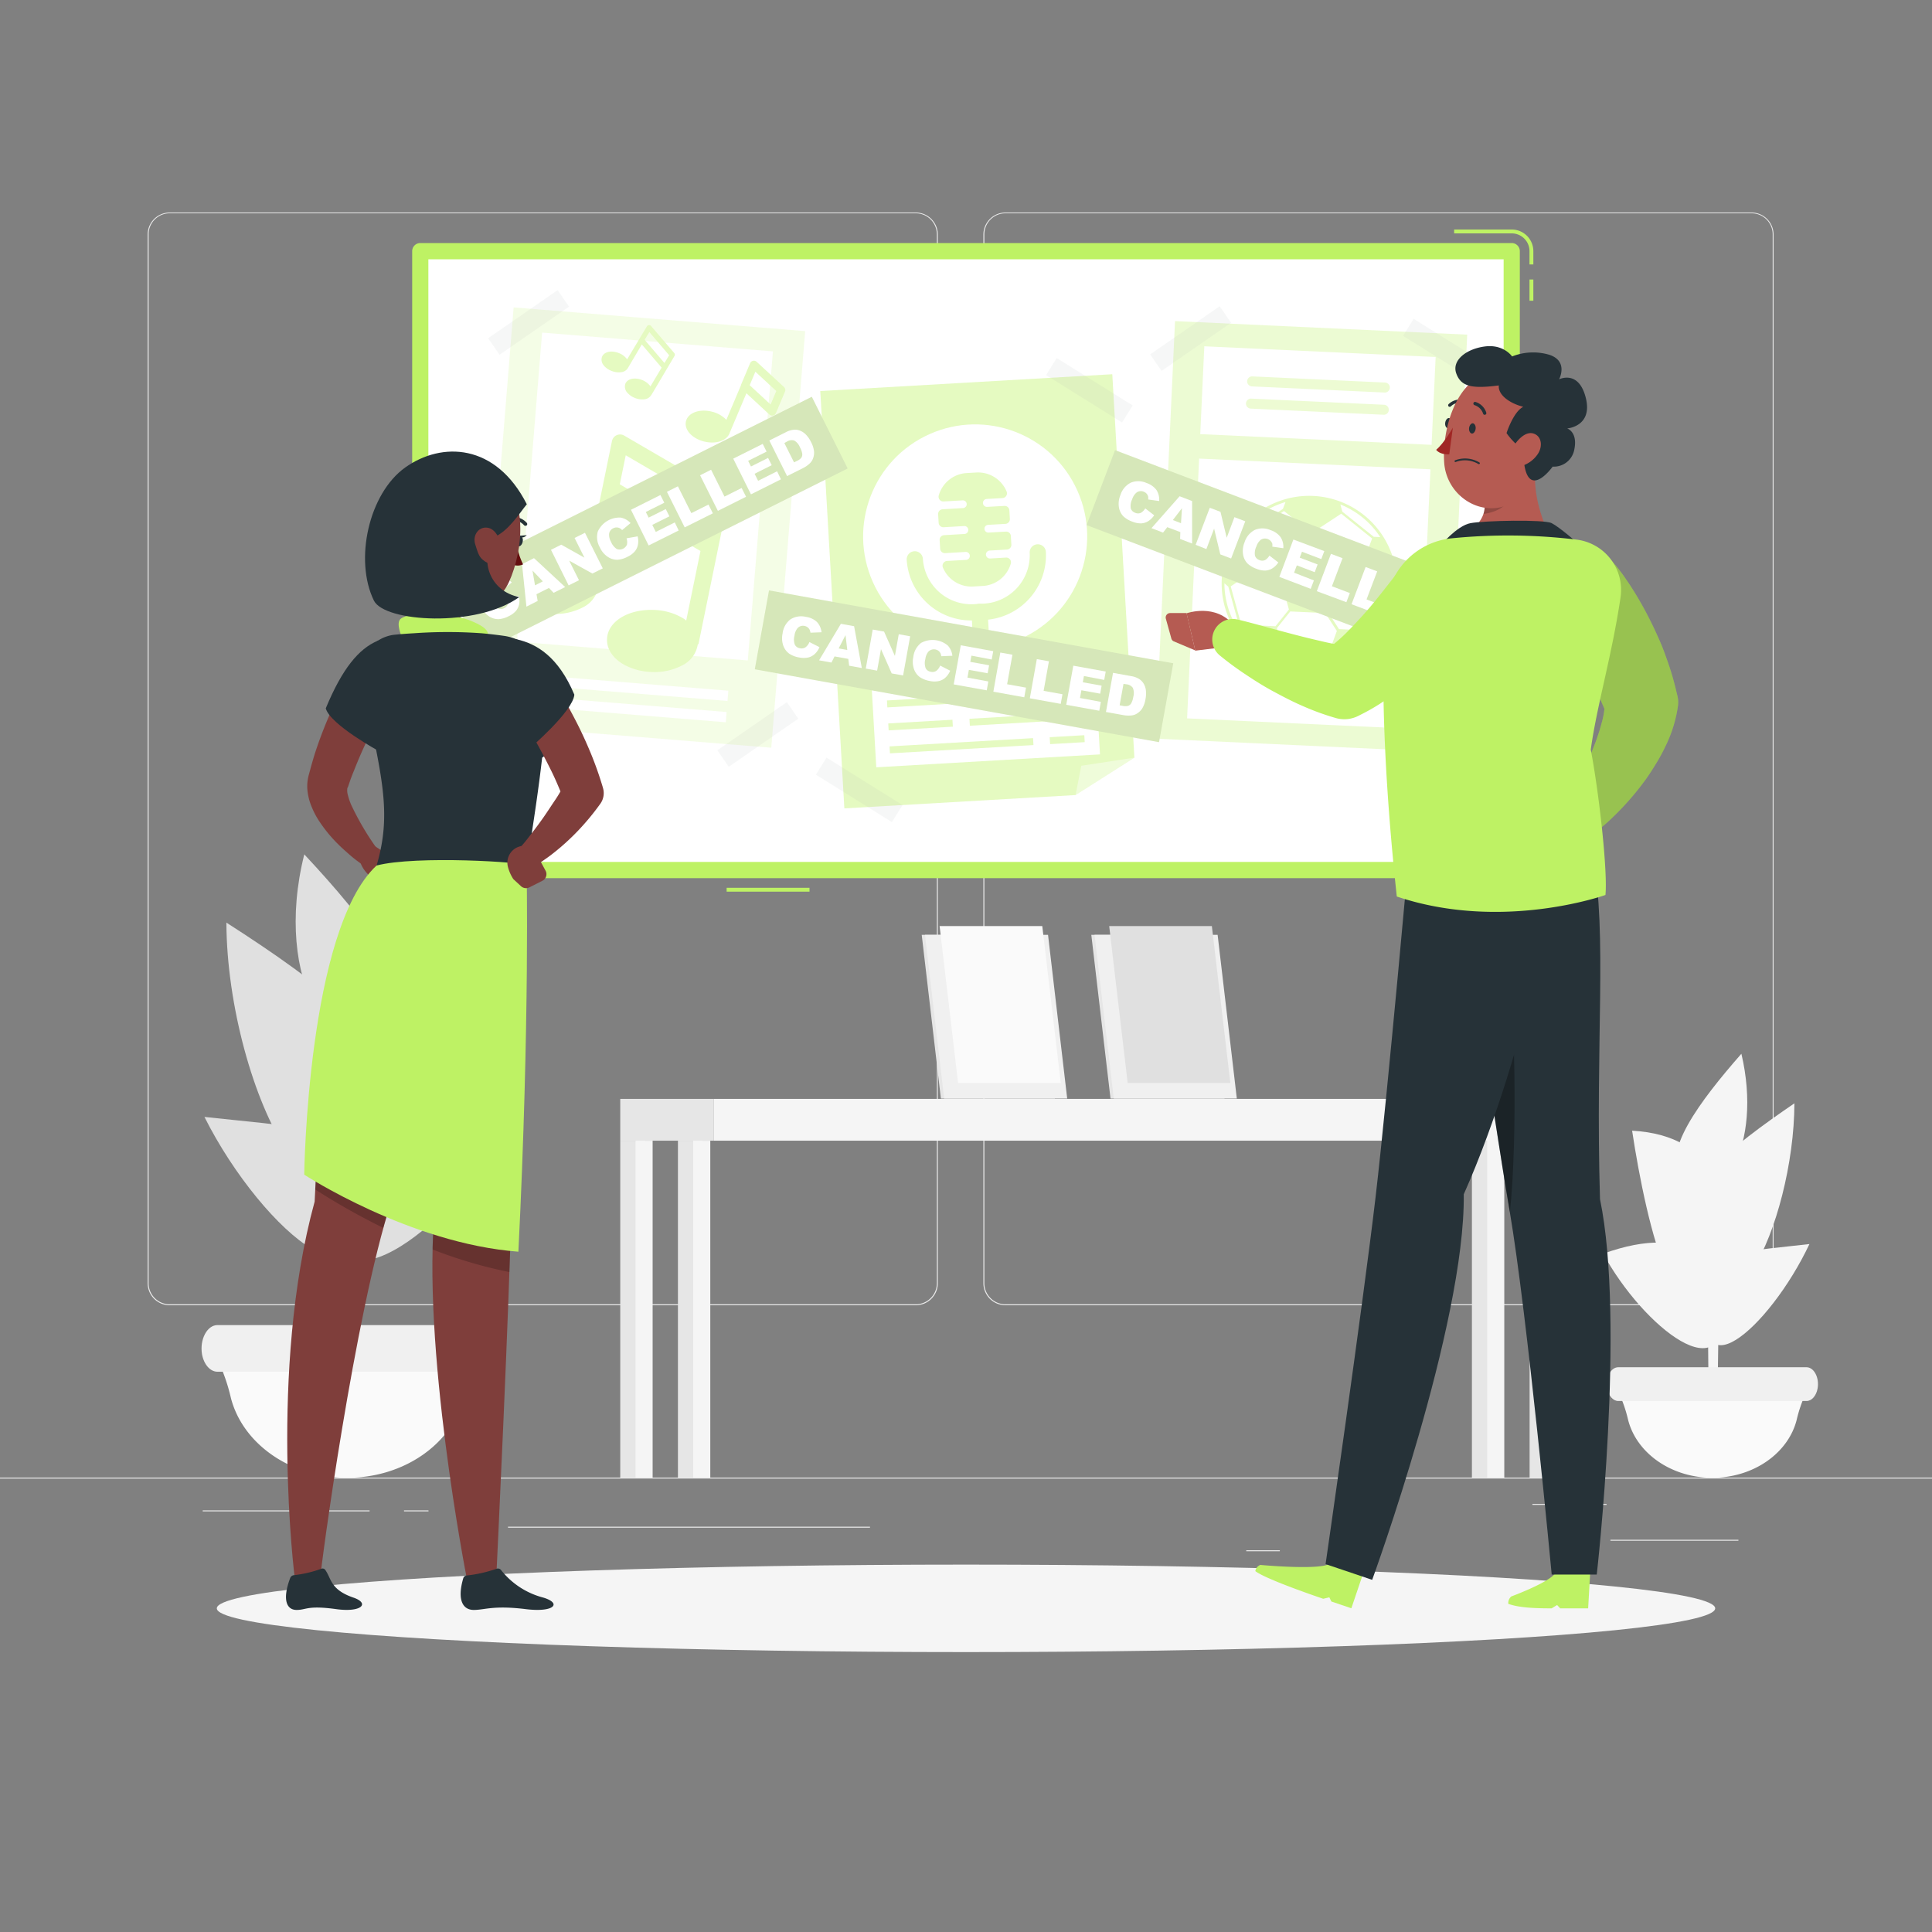 <svg xmlns="http://www.w3.org/2000/svg" viewBox="0 0 500 500"><rect x="0" y="0" width="500" height="500" fill="#808080" stroke="none"/><g id="freepik--background-complete--inject-65"><rect y="382.4" width="500" height="0.25" style="fill:#ebebeb"></rect><rect x="416.78" y="398.49" width="33.12" height="0.25" style="fill:#ebebeb"></rect><rect x="322.53" y="401.21" width="8.69" height="0.25" style="fill:#ebebeb"></rect><rect x="396.59" y="389.21" width="19.19" height="0.25" style="fill:#ebebeb"></rect><rect x="52.46" y="390.89" width="43.19" height="0.25" style="fill:#ebebeb"></rect><rect x="104.56" y="390.89" width="6.33" height="0.25" style="fill:#ebebeb"></rect><rect x="131.47" y="395.11" width="93.68" height="0.25" style="fill:#ebebeb"></rect><path d="M237,337.8H43.91a5.71,5.71,0,0,1-5.7-5.71V60.66A5.71,5.71,0,0,1,43.91,55H237a5.71,5.71,0,0,1,5.71,5.71V332.09A5.71,5.71,0,0,1,237,337.8ZM43.91,55.2a5.46,5.46,0,0,0-5.45,5.46V332.09a5.46,5.46,0,0,0,5.45,5.46H237a5.47,5.47,0,0,0,5.46-5.46V60.66A5.47,5.47,0,0,0,237,55.2Z" style="fill:#ebebeb"></path><path d="M453.31,337.8H260.21a5.72,5.72,0,0,1-5.71-5.71V60.66A5.72,5.72,0,0,1,260.21,55h193.1A5.71,5.71,0,0,1,459,60.66V332.09A5.71,5.71,0,0,1,453.31,337.8ZM260.21,55.2a5.47,5.47,0,0,0-5.46,5.46V332.09a5.47,5.47,0,0,0,5.46,5.46h193.1a5.47,5.47,0,0,0,5.46-5.46V60.66a5.47,5.47,0,0,0-5.46-5.46Z" style="fill:#ebebeb"></path><polygon points="316.9 284.3 287.4 284.3 282.43 241.94 311.94 241.94 316.9 284.3" style="fill:#e6e6e6"></polygon><polygon points="320.09 284.3 288.24 284.3 283.27 241.94 315.12 241.94 320.09 284.3" style="fill:#f0f0f0"></polygon><polygon points="291.84 280.27 287.06 239.67 313.63 239.67 318.41 280.27 291.84 280.27" style="fill:#e0e0e0"></polygon><polygon points="273.01 284.3 243.5 284.3 238.54 241.94 268.05 241.94 273.01 284.3" style="fill:#e6e6e6"></polygon><polygon points="276.19 284.3 244.35 284.3 239.38 241.94 271.23 241.94 276.19 284.3" style="fill:#f0f0f0"></polygon><polygon points="247.95 280.27 243.17 239.67 269.74 239.67 274.52 280.27 247.95 280.27" style="fill:#fafafa"></polygon><rect x="395.86" y="284.39" width="6.37" height="98.01" style="fill:#e6e6e6"></rect><rect x="399.81" y="284.39" width="4.42" height="98.01" style="fill:#f5f5f5"></rect><rect x="184.67" y="284.39" width="220.94" height="10.82" transform="translate(590.27 579.6) rotate(180)" style="fill:#f5f5f5"></rect><rect x="175.45" y="295.21" width="6.37" height="87.19" style="fill:#e6e6e6"></rect><rect x="179.4" y="295.21" width="4.42" height="87.19" style="fill:#f5f5f5"></rect><rect x="160.52" y="295.21" width="6.37" height="87.19" style="fill:#e6e6e6"></rect><rect x="164.48" y="295.21" width="4.42" height="87.19" style="fill:#f5f5f5"></rect><rect x="380.93" y="295.21" width="6.37" height="87.19" style="fill:#e6e6e6"></rect><rect x="384.89" y="295.21" width="4.42" height="87.19" style="fill:#f5f5f5"></rect><rect x="160.52" y="284.39" width="24.14" height="10.82" style="fill:#e6e6e6"></rect><path d="M91.34,270.55,87.4,256.29c.14,82.59.72,87.35.71,101.55h3.15C91.7,288.72,92.92,288.29,91.34,270.55Z" style="fill:#e0e0e0"></path><path d="M89.9,382.45h0c14.69,0,27.09-8.8,30.11-20.68a49,49,0,0,1,3.14-9.25l.23-.48h-67l.23.48a48.27,48.27,0,0,1,3.14,9.25C62.8,373.65,75.2,382.45,89.9,382.45Z" style="fill:#fafafa"></path><path d="M56.28,355h67.24c1.87,0,3.5-1.86,4-4.53h0c.67-3.82-1.29-7.54-4-7.54H56.28c-2.68,0-4.64,3.72-4,7.54h0C52.77,353.16,54.41,355,56.28,355Z" style="fill:#f0f0f0"></path><path d="M100.24,284.49c3.63-14.41-16.95-29.86-41.65-45.72C58.74,281.48,86.55,338.79,100.24,284.49Z" style="fill:#e0e0e0"></path><path d="M90.43,302.62c-2.49-11.44-14.54-11-37.52-13.56C68,319.13,99.8,345.72,90.43,302.62Z" style="fill:#e0e0e0"></path><path d="M101.1,265c8.49-8.06-6.58-27-22.35-43.89C70.56,253.69,86.47,278.85,101.1,265Z" style="fill:#e0e0e0"></path><path d="M86.37,286.13c-3.16-11.52.85-35.85,33.88-37.59C114.89,281.55,101,339.66,86.37,286.13Z" style="fill:#e0e0e0"></path><path d="M85.61,310.56c1-13.56,11.45-29.62,45.63-18.07C116,318.79,83.2,343.24,85.61,310.56Z" style="fill:#e0e0e0"></path><path d="M442.12,301.39,445,291.06c-.1,59.82-.52,63.27-.51,73.56h-2.28C441.86,314.55,441,314.24,442.12,301.39Z" style="fill:#f5f5f5"></path><path d="M443.17,382.45h0c-10.65,0-19.63-6.37-21.82-15a35.27,35.27,0,0,0-2.27-6.7l-.17-.35h48.51l-.16.35a35.3,35.3,0,0,0-2.28,6.7C462.8,376.08,453.81,382.45,443.17,382.45Z" style="fill:#fafafa"></path><path d="M467.52,362.58H418.81c-1.35,0-2.53-1.35-2.87-3.28h0c-.48-2.77.93-5.46,2.87-5.46h48.71c1.94,0,3.36,2.69,2.88,5.46h0C470.06,361.23,468.88,362.58,467.52,362.58Z" style="fill:#f0f0f0"></path><path d="M436,318.66c-2.47-10.44,11.56-21.63,28.39-33.12C464.31,316.48,445.35,358,436,318.66Z" style="fill:#f5f5f5"></path><path d="M442.71,331.79c1.7-8.29,9.91-8,25.57-9.83C458,343.75,436.33,363,442.71,331.79Z" style="fill:#f5f5f5"></path><path d="M435.44,304.5c-5.78-5.84,4.48-19.54,15.23-31.79C456.25,296.34,445.41,314.57,435.44,304.5Z" style="fill:#f5f5f5"></path><path d="M445.48,319.85c2.15-8.35-.58-26-23.09-27.23C426,316.53,435.5,358.62,445.48,319.85Z" style="fill:#f5f5f5"></path><path d="M446,337.54c-.68-9.82-7.8-21.46-31.09-13.09C425.26,343.5,447.64,361.21,446,337.54Z" style="fill:#f5f5f5"></path></g><g id="freepik--Shadow--inject-65"><ellipse id="freepik--path--inject-65" cx="250" cy="416.24" rx="193.89" ry="11.32" style="fill:#f5f5f5"></ellipse></g><g id="freepik--notice-board--inject-65"><rect x="108.76" y="65" width="282.47" height="160.16" style="fill:#fff"></rect><path d="M391.24,230.76v-1a4.6,4.6,0,0,0,4.59-4.6h1A5.6,5.6,0,0,1,391.24,230.76Zm-181.74,0H188.05v-1H209.5ZM396.83,77.83h-1v-5.5h1Zm0-9.39h-1V65a4.6,4.6,0,0,0-4.59-4.6H376.33v-1h14.91a5.6,5.6,0,0,1,5.59,5.6Z" style="fill:#BEF264"></path><path d="M391.24,227.26H108.76a2.1,2.1,0,0,1-2.09-2.1V65a2.1,2.1,0,0,1,2.09-2.1H391.24a2.1,2.1,0,0,1,2.09,2.1V225.16A2.1,2.1,0,0,1,391.24,227.26Zm-280.38-4.19H389.14V67.1H110.86Z" style="fill:#BEF264"></path><g style="opacity:0.4"><polygon points="287.86 96.85 293.58 196.08 278.35 205.76 218.52 209.21 212.29 101.2 287.86 96.85" style="fill:#BEF264"></polygon><polygon points="279.84 198.18 278.35 205.76 293.58 196.08 279.84 198.18" style="fill:#fff;opacity:0.4"></polygon><circle cx="252.37" cy="138.84" r="28.99" transform="translate(-34.69 115.09) rotate(-24.09)" style="fill:#fff"></circle><rect x="226.14" y="176.42" width="57.99" height="20.51" transform="translate(-10.32 14.99) rotate(-3.3)" style="fill:#fff"></rect><rect x="250.92" y="185.17" width="29.44" height="1.8" transform="translate(-10.27 15.6) rotate(-3.3)" style="fill:#BEF264"></rect><rect x="229.92" y="186.75" width="16.64" height="1.8" transform="translate(-10.41 14.02) rotate(-3.3)" style="fill:#BEF264"></rect><rect x="230.24" y="192.1" width="37.2" height="1.8" transform="translate(-10.7 14.64) rotate(-3.3)" style="fill:#BEF264"></rect><rect x="271.71" y="190.52" width="8.97" height="1.8" transform="translate(562.95 366.63) rotate(176.7)" style="fill:#BEF264"></rect><rect x="229.55" y="179.83" width="50.48" height="1.8" transform="translate(-9.98 14.96) rotate(-3.3)" style="fill:#BEF264"></rect><path d="M254.78,136.83a1,1,0,0,0,1.08,1l4.46-.25a1.21,1.21,0,0,1,1.29,1.14l.13,2.22a1.23,1.23,0,0,1-1.15,1.29l-4.46.25a1,1,0,0,0,.12,2.06l4.1-.24a1.22,1.22,0,0,1,1.25,1.54,8,8,0,0,1-7.19,5.8l-2.59.15a8,8,0,0,1-7.81-4.94,1.23,1.23,0,0,1,1.07-1.67l4.93-.28a1,1,0,0,0-.11-2.06l-5.31.31a1.22,1.22,0,0,1-1.28-1.15l-.13-2.22a1.21,1.21,0,0,1,1.15-1.28l5.3-.31a1,1,0,0,0-.12-2.05l-5.3.31a1.23,1.23,0,0,1-1.29-1.15l-.13-2.22a1.22,1.22,0,0,1,1.15-1.28l5.3-.31a1,1,0,0,0-.12-2l-4.93.29a1.23,1.23,0,0,1-1.25-1.54,8,8,0,0,1,7.18-5.81l2.6-.15a8,8,0,0,1,7.8,4.94,1.23,1.23,0,0,1-1.07,1.68l-4.09.23a1,1,0,1,0,.11,2.05l4.47-.25a1.21,1.21,0,0,1,1.28,1.14l.13,2.22a1.22,1.22,0,0,1-1.14,1.29l-4.47.25A1,1,0,0,0,254.78,136.83Z" style="fill:#BEF264"></path><path d="M251.35,160.58a16.75,16.75,0,0,1-16.7-15.77,2.1,2.1,0,0,1,4.19-.25,12.56,12.56,0,0,0,13.24,11.8l2.6-.15A12.55,12.55,0,0,0,266.48,143a2.1,2.1,0,0,1,4.19-.24,16.76,16.76,0,0,1-15.75,17.67l-2.6.15Z" style="fill:#BEF264"></path><path d="M254.18,172.39a2.1,2.1,0,0,1-2.09-2l-.68-11.91a2.09,2.09,0,1,1,4.18-.24l.69,11.91a2.1,2.1,0,0,1-2,2.22Z" style="fill:#BEF264"></path><rect x="112.17" y="98.69" width="108.18" height="75.7" transform="translate(16.7 291.18) rotate(-85.35)" style="fill:#BEF264;opacity:0.4"></rect><rect x="126.8" y="98.54" width="80.24" height="59.93" transform="translate(25.3 284.45) rotate(-85.35)" style="fill:#fff"></rect><path d="M202.88,100.15l-7.06-6.52a1.06,1.06,0,0,0-1.69.37l-2.33,5.52,0,.09-3.83,9.07c-.07-.08-.12-.16-.2-.24a7.72,7.72,0,0,0-3.6-1.92c-3.2-.77-6.11.32-6.64,2.5s1.56,4.48,4.76,5.26a8.35,8.35,0,0,0,1.82.24c2.33.06,4.24-.92,4.76-2.56h0l4.3-10.18,5.95,5.5a1.07,1.07,0,0,0,.94.25,1,1,0,0,0,.75-.62l2.35-5.56A1.06,1.06,0,0,0,202.88,100.15Zm-3.45,4.54-5.41-5,1.47-3.49,5.41,5Z" style="fill:#BEF264"></path><path d="M180.77,166.66l5.08-24.77L188.29,130a2.12,2.12,0,0,0-1-2.27l-25.75-15a2.13,2.13,0,0,0-3.16,1.41l-6.44,31.4a14.94,14.94,0,0,0-8.36-2.72c-6.62-.27-11.95,3-12.13,7.55-.1,2.31,1.22,4.55,3.61,6.15.33.22.68.42,1,.62a16.06,16.06,0,0,0,6.82,1.74,15.58,15.58,0,0,0,8-1.71,7.31,7.31,0,0,0,4-5.39.58.58,0,0,0,.05-.11l4.48-21.86,21.87,12.79-3.69,18c-.17-.13-.3-.27-.48-.39a15.46,15.46,0,0,0-7.87-2.36c-6.62-.27-12,3-12.14,7.54-.11,2.76,1.73,5.22,4.69,6.78a16,16,0,0,0,6.79,1.74,15.46,15.46,0,0,0,8-1.72,7.29,7.29,0,0,0,4-5.38S180.76,166.7,180.77,166.66ZM160.4,125.34l1.54-7.51,21.88,12.78-1.54,7.52Z" style="fill:#BEF264"></path><path d="M168.63,102.14l4-6.76,1.93-3.25a.68.68,0,0,0-.07-.77l-6-7a.64.64,0,0,0-.56-.23.68.68,0,0,0-.51.32L162.3,93a4.71,4.71,0,0,0-2.18-1.64c-1.92-.75-3.82-.32-4.33,1a2.26,2.26,0,0,0,.44,2.18,3.07,3.07,0,0,0,.24.29A4.94,4.94,0,0,0,158.3,96a4.76,4.76,0,0,0,2.54.31,2.25,2.25,0,0,0,1.72-1.17s0,0,0,0l3.54-6,5.13,6L168.33,100a.86.86,0,0,0-.1-.16,4.84,4.84,0,0,0-2.07-1.5c-1.92-.75-3.82-.32-4.33,1a2.38,2.38,0,0,0,.69,2.47,4.93,4.93,0,0,0,1.82,1.19,4.87,4.87,0,0,0,2.54.32,2.28,2.28,0,0,0,1.72-1.18Zm-1.8-14.2,1.22-2,5.13,6-1.22,2Z" style="fill:#BEF264"></path><rect x="161.56" y="152.43" width="2.66" height="51.17" transform="translate(-27.75 325.93) rotate(-85.35)" style="fill:#fff"></rect><rect x="161.11" y="157.93" width="2.66" height="51.17" transform="translate(-33.64 330.55) rotate(-85.35)" style="fill:#fff"></rect><rect x="285.3" y="101.04" width="108.18" height="75.7" transform="translate(184.97 471.49) rotate(-87.35)" style="fill:#BEF264;opacity:0.7"></rect><rect x="305.05" y="123.71" width="67.3" height="59.93" transform="translate(169.54 484.92) rotate(-87.35)" style="fill:#fff"></rect><circle cx="338.83" cy="151" r="22.31" transform="translate(-13.3 267.67) rotate(-42.35)" style="fill:#fff"></circle><path d="M339.88,128.35A22.67,22.67,0,1,0,361.48,152,22.7,22.7,0,0,0,339.88,128.35Zm-7.12,42.59-2.3-8.37,3.46-4.33h0l9.06.42h0l3,4.63L343,171.41ZM352,147.68a.33.33,0,0,0,0,.1l-5.73,1.57-6.8-5.43.28-6.14,7.36-4.84,8,6.42Zm-19.69-15.42,6.87,5.5-.28,6.13-7.27,4.78L326,146.58s0-.07,0-.1l-2.36-8.57ZM325.66,147l5.56,2.1s0,.06,0,.1l2.35,8.54-3.46,4.33,0,0-8.88-.41-2.72-9.91Zm29.75,16.23-8.88-.41h0l-3-4.63,3.12-8.29s0-.07,0-.1l5.73-1.57,6.72,5.37ZM357.2,139l-1.67-.08h0l-8.14-6.51h0l-.5-1.85A22.06,22.06,0,0,1,357.2,139Zm-24.5-9.1-.68,1.8h0l-8.7,5.73h0l-1.68-.07A22.1,22.1,0,0,1,332.7,129.93Zm-14.82,21.92h0l2.76,10v0l-.32.85a21.85,21.85,0,0,1-3.44-11.71Zm19.93,21.06a21.92,21.92,0,0,1-5.7-1l.55-.36a0,0,0,0,1,0,0l10.4.48h0l.51.41A21.66,21.66,0,0,1,337.81,172.91Zm18.35-8.49-.24-.87s0,0,0,0l3.68-9.74h0l1.07-.7A21.77,21.77,0,0,1,356.16,164.42Z" style="fill:#BEF264"></path><rect x="329.7" y="72.41" width="22.75" height="59.93" transform="translate(223.05 438.35) rotate(-87.35)" style="fill:#fff"></rect><path d="M359.69,100.35h0a1.3,1.3,0,0,1-1.35,1.24L324,100a1.31,1.31,0,0,1-1.24-1.36h0a1.3,1.3,0,0,1,1.36-1.23L358.46,99A1.29,1.29,0,0,1,359.69,100.35Z" style="fill:#BEF264;opacity:0.7"></path><path d="M359.42,106.1h0a1.29,1.29,0,0,1-1.35,1.24l-34.38-1.59a1.3,1.3,0,0,1-1.23-1.36h0a1.29,1.29,0,0,1,1.35-1.23l34.38,1.59A1.29,1.29,0,0,1,359.42,106.1Z" style="fill:#BEF264;opacity:0.7"></path><rect x="125.86" y="80.85" width="21.88" height="5.2" transform="translate(-23.18 92.66) rotate(-34.68)" style="fill:#263238;opacity:0.1"></rect><rect x="297.19" y="85.03" width="21.88" height="5.2" transform="translate(4.88 190.89) rotate(-34.68)" style="fill:#263238;opacity:0.1"></rect><rect x="185.18" y="187.48" width="21.88" height="5.2" transform="translate(-73.31 145.36) rotate(-34.68)" style="fill:#263238;opacity:0.1"></rect><rect x="359.22" y="187.81" width="21.88" height="5.2" transform="translate(-42.58 244.45) rotate(-34.68)" style="fill:#263238;opacity:0.1"></rect><rect x="270.33" y="98.41" width="23.18" height="5.2" transform="translate(96.17 -133.89) rotate(31.95)" style="fill:#263238;opacity:0.1"></rect><rect x="210.76" y="201.82" width="23.18" height="5.2" transform="translate(141.87 -86.7) rotate(31.95)" style="fill:#263238;opacity:0.1"></rect><rect x="362.71" y="88.27" width="23.18" height="5.2" transform="translate(104.8 -184.32) rotate(31.95)" style="fill:#263238;opacity:0.1"></rect><rect x="114.05" y="125.37" width="106.3" height="20.74" transform="translate(-43.06 89.12) rotate(-26.57)" style="fill:#BEF264"></rect><rect x="114.05" y="125.37" width="106.3" height="20.74" transform="translate(-43.06 89.12) rotate(-26.57)" style="opacity:0.2"></rect><path d="M131.4,154.68l2.87-.49a5.12,5.12,0,0,1,.09,2.15,3.89,3.89,0,0,1-.81,1.73,5.63,5.63,0,0,1-1.86,1.38,6.67,6.67,0,0,1-2.67.79,4.37,4.37,0,0,1-2.42-.71,5.86,5.86,0,0,1-2.09-2.47,5.27,5.27,0,0,1-.54-4.12,5.15,5.15,0,0,1,2.82-2.95,5.29,5.29,0,0,1,3.09-.67,4.66,4.66,0,0,1,2.56,1.43l-2.23,1.81a3,3,0,0,0-.59-.48,2,2,0,0,0-.83-.21,1.8,1.8,0,0,0-.86.22,1.86,1.86,0,0,0-1.1,1.51,3.77,3.77,0,0,0,.52,2,3.9,3.9,0,0,0,1.51,1.87,2,2,0,0,0,2.6-1.16A3.1,3.1,0,0,0,131.4,154.68Z" style="fill:#fff"></path><path d="M142.07,152.16l-3.23,1.62.31,1.74L136.24,157,135.1,146l3.1-1.55,8.07,7.48-3,1.49Zm-1.59-1.7-2.67-2.8.65,3.82Z" style="fill:#fff"></path><path d="M142.59,142.29l2.66-1.33,6,3.36-2.55-5.1,2.69-1.34,4.61,9.21-2.69,1.34-6-3.33,2.53,5.06-2.68,1.34Z" style="fill:#fff"></path><path d="M162.15,139.31l2.87-.5a5.11,5.11,0,0,1,.08,2.15,3.77,3.77,0,0,1-.81,1.74,5.7,5.7,0,0,1-1.86,1.38,6.67,6.67,0,0,1-2.67.79,4.43,4.43,0,0,1-2.41-.72,5.74,5.74,0,0,1-2.1-2.47,5.35,5.35,0,0,1-.54-4.12,6.18,6.18,0,0,1,5.91-3.61,4.66,4.66,0,0,1,2.57,1.42L161,137.19a2.36,2.36,0,0,0-.58-.48,1.8,1.8,0,0,0-.84-.21,1.91,1.91,0,0,0-.86.21,1.84,1.84,0,0,0-1.09,1.52,3.68,3.68,0,0,0,.51,2,3.9,3.9,0,0,0,1.52,1.87,2.06,2.06,0,0,0,2.6-1.17A3.28,3.28,0,0,0,162.15,139.31Z" style="fill:#fff"></path><path d="M163.29,131.93l7.63-3.82,1,2-4.78,2.39.73,1.46,4.43-2.21.94,1.88-4.43,2.21.91,1.82,4.92-2.46,1,2.09-7.77,3.88Z" style="fill:#fff"></path><path d="M172.6,127.28l2.84-1.42,3.48,6.94,4.44-2.22,1.13,2.27-7.29,3.64Z" style="fill:#fff"></path><path d="M181.18,123l2.85-1.43,3.47,6.95,4.44-2.23,1.14,2.27-7.29,3.65Z" style="fill:#fff"></path><path d="M189.76,118.7l7.63-3.82,1,2-4.77,2.39.73,1.46,4.43-2.22.94,1.88-4.43,2.22.91,1.82,4.91-2.46,1,2.08-7.76,3.89Z" style="fill:#fff"></path><path d="M199.1,114l4.23-2.12a5.56,5.56,0,0,1,2.19-.67,3.65,3.65,0,0,1,1.76.34,4.4,4.4,0,0,1,1.46,1.11,7.28,7.28,0,0,1,1.12,1.67,6.9,6.9,0,0,1,.81,2.46,4.14,4.14,0,0,1-.25,1.83,3.29,3.29,0,0,1-.92,1.37,7.16,7.16,0,0,1-1.57,1.1l-4.23,2.12Zm3.89.66,2.51,5,.7-.35a3.07,3.07,0,0,0,1.17-.83,1.5,1.5,0,0,0,.25-1,4.74,4.74,0,0,0-.59-1.7,3.47,3.47,0,0,0-1.48-1.77,2.25,2.25,0,0,0-1.85.25Z" style="fill:#fff"></path><rect x="196.35" y="162.05" width="106.3" height="20.74" transform="translate(34.54 -41.52) rotate(10.22)" style="fill:#BEF264"></rect><rect x="196.35" y="162.05" width="106.3" height="20.74" transform="translate(34.54 -41.52) rotate(10.22)" style="opacity:0.2"></rect><path d="M209.48,166.16l2.6,1.32a5,5,0,0,1-1.22,1.77,3.82,3.82,0,0,1-1.69.91,5.77,5.77,0,0,1-2.31,0,6.62,6.62,0,0,1-2.62-1,4.36,4.36,0,0,1-1.5-2,5.79,5.79,0,0,1-.2-3.23,5.33,5.33,0,0,1,2-3.62,5.16,5.16,0,0,1,4-.67,5.23,5.23,0,0,1,2.87,1.31,4.6,4.6,0,0,1,1.2,2.68l-2.87.11a2.37,2.37,0,0,0-.19-.73,1.86,1.86,0,0,0-.54-.67,2,2,0,0,0-.81-.35,1.88,1.88,0,0,0-1.79.57,3.67,3.67,0,0,0-.79,1.92,3.83,3.83,0,0,0,.1,2.4,1.75,1.75,0,0,0,1.32.88,1.77,1.77,0,0,0,1.45-.26A3.12,3.12,0,0,0,209.48,166.16Z" style="fill:#fff"></path><path d="M219.54,170.52l-3.56-.64-.8,1.59-3.2-.58,5.64-9.45,3.42.62,2,10.82-3.28-.59Zm-.26-2.3-.46-3.85-1.77,3.44Z" style="fill:#fff"></path><path d="M225.86,162.93l2.93.52,2.81,6.3,1-5.61,2.95.53-1.83,10.14-2.95-.53L228,168l-1,5.56-2.94-.53Z" style="fill:#fff"></path><path d="M243.31,172.25l2.6,1.33a5.24,5.24,0,0,1-1.22,1.77,3.71,3.71,0,0,1-1.69.9,5.43,5.43,0,0,1-2.31,0,6.72,6.72,0,0,1-2.62-1,4.36,4.36,0,0,1-1.5-2,5.8,5.8,0,0,1-.2-3.23,5.36,5.36,0,0,1,2-3.63,6.17,6.17,0,0,1,6.9.65,4.6,4.6,0,0,1,1.2,2.67l-2.88.12a2.33,2.33,0,0,0-.18-.73,1.78,1.78,0,0,0-.54-.67,2,2,0,0,0-2.6.21,3.75,3.75,0,0,0-.79,1.92,3.91,3.91,0,0,0,.09,2.4,1.79,1.79,0,0,0,1.33.89,1.77,1.77,0,0,0,1.45-.26A3.1,3.1,0,0,0,243.31,172.25Z" style="fill:#fff"></path><path d="M248.65,167l8.4,1.52-.4,2.16-5.25-1-.29,1.61,4.87.88-.37,2.07-4.87-.88-.36,2,5.4,1-.41,2.3-8.55-1.54Z" style="fill:#fff"></path><path d="M258.88,168.88l3.14.56-1.38,7.64,4.89.88-.45,2.5-8-1.45Z" style="fill:#fff"></path><path d="M268.33,170.58l3.13.56-1.37,7.65,4.88.88-.45,2.49-8-1.44Z" style="fill:#fff"></path><path d="M277.77,172.28l8.39,1.51-.39,2.17-5.25-1-.29,1.61,4.87.88-.37,2.07-4.87-.88-.36,2,5.4,1-.41,2.3-8.55-1.54Z" style="fill:#fff"></path><path d="M288.05,174.13l4.65.84a5.48,5.48,0,0,1,2.15.78,3.64,3.64,0,0,1,1.21,1.32,4.33,4.33,0,0,1,.51,1.77,7.62,7.62,0,0,1-.1,2,6.88,6.88,0,0,1-.83,2.45,4.2,4.2,0,0,1-1.3,1.32,3.38,3.38,0,0,1-1.55.55,7.46,7.46,0,0,1-1.92-.06l-4.65-.84Zm2.71,2.86-1,5.54.76.14a3.18,3.18,0,0,0,1.44,0,1.53,1.53,0,0,0,.79-.64,5,5,0,0,0,.55-1.72,3.49,3.49,0,0,0-.13-2.3,2.26,2.26,0,0,0-1.63-.91Z" style="fill:#fff"></path><rect x="281.42" y="134.71" width="106.3" height="20.74" transform="translate(73.37 -109.4) rotate(20.81)" style="fill:#BEF264"></rect><rect x="281.42" y="134.71" width="106.3" height="20.74" transform="translate(73.37 -109.4) rotate(20.81)" style="opacity:0.2"></rect><path d="M296.39,131.57l2.31,1.78a5.14,5.14,0,0,1-1.53,1.52,3.83,3.83,0,0,1-1.82.58,5.7,5.7,0,0,1-2.27-.44,6.63,6.63,0,0,1-2.4-1.43,4.42,4.42,0,0,1-1.1-2.26,5.83,5.83,0,0,1,.39-3.21,5.34,5.34,0,0,1,2.67-3.19,5.13,5.13,0,0,1,4.08.08,5.26,5.26,0,0,1,2.58,1.82,4.63,4.63,0,0,1,.69,2.85l-2.85-.41a2.45,2.45,0,0,0,0-.76,1.83,1.83,0,0,0-.41-.75,1.94,1.94,0,0,0-.74-.5,1.87,1.87,0,0,0-1.86.23,3.68,3.68,0,0,0-1.13,1.74,3.93,3.93,0,0,0-.35,2.38,1.8,1.8,0,0,0,1.14,1.11,1.77,1.77,0,0,0,1.48,0A3.16,3.16,0,0,0,296.39,131.57Z" style="fill:#fff"></path><path d="M305.47,137.71l-3.38-1.28L301,137.84l-3-1.15,7.28-8.26,3.24,1.24,0,11-3.11-1.18Zm.17-2.31.25-3.87-2.36,3.06Z" style="fill:#fff"></path><path d="M313.09,131.41l2.77,1.05,1.61,6.71,2-5.33,2.8,1.07-3.66,9.63-2.8-1.07-1.6-6.66-2,5.29L309.43,141Z" style="fill:#fff"></path><path d="M328.52,143.78l2.31,1.78a5.14,5.14,0,0,1-1.53,1.52,3.83,3.83,0,0,1-1.82.58,5.7,5.7,0,0,1-2.27-.44,6.63,6.63,0,0,1-2.4-1.43,4.42,4.42,0,0,1-1.1-2.26,5.83,5.83,0,0,1,.39-3.21,5.37,5.37,0,0,1,2.67-3.19,5.17,5.17,0,0,1,4.08.08,5.12,5.12,0,0,1,2.58,1.83,4.58,4.58,0,0,1,.69,2.84l-2.85-.41a2.45,2.45,0,0,0,0-.76,2,2,0,0,0-3-1,3.76,3.76,0,0,0-1.13,1.74,3.93,3.93,0,0,0-.35,2.38,1.8,1.8,0,0,0,1.14,1.11,1.77,1.77,0,0,0,1.48,0A3.08,3.08,0,0,0,328.52,143.78Z" style="fill:#fff"></path><path d="M334.73,139.63l8,3-.78,2.06-5-1.9-.58,1.53,4.63,1.76-.75,2-4.63-1.76-.72,1.89,5.14,2-.83,2.18-8.12-3.09Z" style="fill:#fff"></path><path d="M344.45,143.33l3,1.13-2.75,7.26,4.64,1.76-.9,2.37L340.79,153Z" style="fill:#fff"></path><path d="M353.42,146.74l3,1.13-2.76,7.26,4.64,1.76-.9,2.37-7.62-2.89Z" style="fill:#fff"></path><path d="M362.39,150.15l8,3-.78,2-5-1.9-.59,1.53,4.64,1.76-.75,2-4.63-1.76-.72,1.9,5.13,2-.83,2.18-8.11-3.09Z" style="fill:#fff"></path><path d="M372.15,153.85l4.42,1.68a5.72,5.72,0,0,1,2,1.16,3.72,3.72,0,0,1,.95,1.53,4.44,4.44,0,0,1,.17,1.83,7.29,7.29,0,0,1-.47,1.95,6.81,6.81,0,0,1-1.26,2.26,4.32,4.32,0,0,1-1.52,1.06,3.38,3.38,0,0,1-1.63.25,6.89,6.89,0,0,1-1.87-.41l-4.42-1.68Zm2.14,3.32-2,5.26.73.27a3.21,3.21,0,0,0,1.41.3,1.51,1.51,0,0,0,.89-.49,4.67,4.67,0,0,0,.86-1.58,3.54,3.54,0,0,0,.3-2.29,2.25,2.25,0,0,0-1.45-1.19Z" style="fill:#fff"></path></g></g><g id="freepik--character-1--inject-65"><path d="M108.8,145.09c1.11,5.67,2.22,16.07-1.75,19.85a42.22,42.22,0,0,1,19.47,10.75c4-7.4-1.83-10.75-1.83-10.75-6.33-1.51-6.17-6.2-5.07-10.61Z" style="fill:#7f3e3b"></path><path d="M126.2,170.8c-1.29-6.11,3-7-4-10-5.46-2.36-15.94-2.62-18.48-.68-1.41,1.09.33,4.86.33,4.86Z" style="fill:#BEF264"></path><path d="M103.51,175.93c-.49.77-1.08,1.77-1.63,2.68s-1.1,1.88-1.63,2.84c-1.06,1.92-2.13,3.84-3.11,5.81-2,3.91-3.85,7.9-5.46,12-.41,1-.81,2-1.17,3.06L90,203.81s-.09,0-.11.18a4.32,4.32,0,0,0,.13,1.73,16.72,16.72,0,0,0,.85,2.53,71.22,71.22,0,0,0,6.42,11l.07.11a2.95,2.95,0,0,1-4.15,4c-1.06-.76-2-1.5-2.91-2.31s-1.84-1.61-2.71-2.49a37,37,0,0,1-4.88-5.89,21,21,0,0,1-2-3.74,14.64,14.64,0,0,1-1.19-5,11.28,11.28,0,0,1,.35-3.23l.48-1.76c.31-1.18.66-2.33,1-3.49a108.31,108.31,0,0,1,5.31-13.45c1-2.17,2.12-4.32,3.31-6.42.59-1,1.19-2.09,1.82-3.13s1.25-2,2-3.17a5.87,5.87,0,0,1,9.83,6.42Z" style="fill:#7f3e3b"></path><path d="M100.94,221.52l-1.33-.85-3.79-2.46L93,222.32c.89,4,4.86,5.89,4.86,5.89l1.52.34a2.22,2.22,0,0,0,2.62-1.43l.48-1.18A3.81,3.81,0,0,0,100.94,221.52Z" style="fill:#7f3e3b"></path><path d="M97.73,165.84c-4.9,2.07-9.17,7.21-13.42,17.48,1.13,4.23,13.91,11.16,13.91,11.16S114.39,160.74,97.73,165.84Z" style="fill:#263238"></path><path d="M141.88,178.32c-.16,3.81,5.87,12.64-1.57,17.76-.88,7.71-2,15.3-4,27.95H97.45c4.14-14,1.25-23.4-3.89-48a9.82,9.82,0,0,1,8.62-11.77c1.55-.15,3.19-.28,4.87-.37a123.43,123.43,0,0,1,17.64,0c1.9.17,3.87.41,5.75.67A13.33,13.33,0,0,1,141.88,178.32Z" style="fill:#263238"></path><path d="M133.48,139.86c-.15.75.13,1.45.63,1.54s1-.43,1.16-1.19-.13-1.45-.62-1.54S133.63,139.1,133.48,139.86Z" style="fill:#263238"></path><path d="M134.42,138.66l1.92-.16S135.13,139.73,134.42,138.66Z" style="fill:#263238"></path><path d="M133.64,140.7a20.47,20.47,0,0,0,1.73,5.36,3.28,3.28,0,0,1-2.79,0Z" style="fill:#630f0f"></path><path d="M136,136.07a.39.39,0,0,0,.32-.12.46.46,0,0,0,0-.64,4.52,4.52,0,0,0-3.86-1.48.46.46,0,0,0-.37.53.47.47,0,0,0,.53.37,3.54,3.54,0,0,1,3,1.2A.43.43,0,0,0,136,136.07Z" style="fill:#263238"></path><path d="M109,132.41c-1.29,9.4-2,13.36,1.62,19,5.5,8.55,17.11,8,21.12-.83,3.62-8,5.12-22-3.07-27.46S110.26,123,109,132.41Z" style="fill:#7f3e3b"></path><path d="M127.73,139.1c-3.71,6-.94,13.92,6.65,15.42-11.11,8-34.89,6.47-37.61.92-5.14-10.5-1.33-27.73,8.09-34.45s23.44-6.33,31.48,9.51C134.48,132.75,131.63,137.44,127.73,139.1Z" style="fill:#263238"></path><path d="M123,140.9c.74,2.36,1,3.37,2.42,4.32a2.79,2.79,0,0,0,4.49-2.48c-.08-2.27-1.29-5.74-3.66-6.15S122.23,138.54,123,140.9Z" style="fill:#7f3e3b"></path><path d="M136.28,224s.07,50.87-3.79,83.17c-.61,30.33-4.06,101.15-4.06,101.15h-7.66s-11.88-60.36-8.14-96.27c-15.58-51.3-5.34-88-5.34-88Z" style="fill:#7f3e3b"></path><path d="M128.48,406a1.05,1.05,0,0,1,1.14.26,20.47,20.47,0,0,0,11,7.2c4.83,1.46,2.85,3.86-4.39,3-8.51-1.06-10.76.19-13.61.19s-4.37-2.58-2.73-8.19a1,1,0,0,1,.87-.72A34.35,34.35,0,0,0,128.48,406Z" style="fill:#263238"></path><path d="M126.13,224s-15.88,59.34-24.89,87c-9.45,29-18.32,95.18-18.34,97.37H76.28s-6.84-53.64,5.15-97.4c3.24-71,16-86.92,16-86.92Z" style="fill:#7f3e3b"></path><path d="M83.15,406a.83.83,0,0,1,1,.26c1.64,2.22,1.25,5.12,7.32,7.2,4.25,1.46,2.2,3.86-4.31,3-7.66-1.06-7.8.19-10.4.19S73,414,75.1,408.39a1.13,1.13,0,0,1,.87-.72A31.38,31.38,0,0,0,83.15,406Z" style="fill:#263238"></path><g style="opacity:0.2"><path d="M132.2,318.34c-.1,3.42-.21,7.07-.35,10.87a118.57,118.57,0,0,1-19.9-5.85c.07-3.26.24-6.43.5-9.43A102.37,102.37,0,0,0,132.2,318.34Z"></path><path d="M82,300.12a157.46,157.46,0,0,0,19.55,9.79c-.12.36-.23.72-.35,1.07-.68,2.08-1.35,4.36-2,6.79a174.72,174.72,0,0,1-17.63-9.94Q81.79,303.86,82,300.12Z"></path></g><path d="M136.28,224s.87,39.91-2.12,99.94C106.05,321.83,78.73,304,78.73,304s.82-63.36,18.72-80C107.56,221.33,136.08,223.12,136.28,224Z" style="fill:#BEF264"></path><path d="M139.81,171.31c.95,1.31,1.76,2.5,2.56,3.77s1.6,2.51,2.37,3.78q2.3,3.84,4.34,7.82c1.37,2.65,2.62,5.39,3.78,8.18a91,91,0,0,1,3.07,8.64l.12.42a4.72,4.72,0,0,1-.68,4.08c-1.19,1.66-2.45,3.27-3.79,4.8a59.82,59.82,0,0,1-4.19,4.38,59.1,59.1,0,0,1-4.59,3.93c-.79.62-1.63,1.19-2.46,1.77s-1.66,1.09-2.65,1.65a2.93,2.93,0,0,1-3.7-4.42l.16-.19,1.69-2c.57-.7,1.12-1.43,1.68-2.14,1.1-1.44,2.19-2.89,3.22-4.37s2-3,3-4.47,1.83-3.05,2.7-4.57l-.56,4.5c-1-2.48-2-4.94-3.22-7.4s-2.47-4.87-3.82-7.28-2.75-4.79-4.19-7.15-3-4.75-4.41-6.93l-.08-.13a5.87,5.87,0,0,1,9.68-6.63Z" style="fill:#7f3e3b"></path><path d="M141.2,225.35l-1.48-2.74-2.3-4.32-2.85.75a4.36,4.36,0,0,0-3.12,5.31,10.77,10.77,0,0,0,1.4,3.16l2,1.85a1.92,1.92,0,0,0,2.15.29l3.34-1.69A1.91,1.91,0,0,0,141.2,225.35Z" style="fill:#7f3e3b"></path><path d="M133.71,165.45c5.19,1.17,10.79,4.49,14.93,14.33-.36,4.36-11.66,14-11.66,14S116.41,163.42,133.71,165.45Z" style="fill:#263238"></path></g><g id="freepik--character-2--inject-65"><path d="M418,146.15l.81,1,.71.94c.47.62.9,1.25,1.33,1.88.88,1.24,1.67,2.53,2.47,3.8,1.56,2.58,3,5.22,4.34,8,.66,1.35,1.29,2.75,1.9,4.14s1.16,2.84,1.67,4.3a73.36,73.36,0,0,1,2.67,9l.23.92a7,7,0,0,1,.14,2.45A34.56,34.56,0,0,1,431,193.17a42.65,42.65,0,0,1-2.35,4.34c-.83,1.38-1.68,2.7-2.59,4a72.25,72.25,0,0,1-5.82,7.09c-1,1.1-2.09,2.16-3.17,3.21s-2.19,2-3.46,3a5.28,5.28,0,0,1-8.1-6.38l.16-.34,1.74-3.57c.61-1.2,1.18-2.42,1.74-3.62,1.13-2.41,2.21-4.79,3.12-7.16a54.86,54.86,0,0,0,2.3-6.87,19.78,19.78,0,0,0,.75-5.68l.36,3.37c-.9-2.21-1.86-4.4-3-6.6s-2.26-4.37-3.52-6.53-2.54-4.32-3.9-6.43l-2-3.14L401.34,159l-.36-.53a10.49,10.49,0,0,1,17-12.28Z" style="fill:#BEF264"></path><path d="M418,146.15l.81,1,.71.94c.47.62.9,1.25,1.33,1.88.88,1.24,1.67,2.53,2.47,3.8,1.56,2.58,3,5.22,4.34,8,.66,1.35,1.29,2.75,1.9,4.14s1.16,2.84,1.67,4.3a73.36,73.36,0,0,1,2.67,9l.23.92a7,7,0,0,1,.14,2.45A34.56,34.56,0,0,1,431,193.17a42.65,42.65,0,0,1-2.35,4.34c-.83,1.38-1.68,2.7-2.59,4a72.25,72.25,0,0,1-5.82,7.09c-1,1.1-2.09,2.16-3.17,3.21s-2.19,2-3.46,3a5.28,5.28,0,0,1-8.1-6.38l.16-.34,1.74-3.57c.61-1.2,1.18-2.42,1.74-3.62,1.13-2.41,2.21-4.79,3.12-7.16a54.86,54.86,0,0,0,2.3-6.87,19.78,19.78,0,0,0,.75-5.68l.36,3.37c-.9-2.21-1.86-4.4-3-6.6s-2.26-4.37-3.52-6.53-2.54-4.32-3.9-6.43l-2-3.14L401.34,159l-.36-.53a10.49,10.49,0,0,1,17-12.28Z" style="opacity:0.2"></path><path d="M391.14,413.15s10.22-3.75,11.55-6.26h8.86l-.54,9.35h-7.23l-.8-.86-1.42.86c-4.42,0-8.49-.17-11.21-1.17A2.19,2.19,0,0,1,391.14,413.15Z" style="fill:#BEF264"></path><path d="M414.08,310.35c-1.24-41.07,1.94-68.52-1.86-88.76l-35.53-.53s9.38,65.17,14,92.3,10.89,94.13,10.89,94.13h11.66S420.69,342.12,414.08,310.35Z" style="fill:#263238"></path><path d="M390.12,251.44c1.89,5.87,2.71,43.54.63,62.35,0-.14-.05-.29-.07-.43-1.62-9.53-3.83-23.77-6-38.23Z" style="opacity:0.3"></path><path d="M326.18,405s16.24,1.52,18.15-.48l8.4,2.83-3,8.87-5.17-1.75-.53-1.08-1.58.37c-4.18-1.41-15.25-5.32-17.57-7.16A2,2,0,0,1,326.18,405Z" style="fill:#BEF264"></path><path d="M378.82,309.08c17-38.17,25.09-87.67,25.09-87.67L365.09,216s-5.87,66.18-9.09,93.79c-3.37,28.71-12.94,95-12.94,95l12.06,4.07S379.22,342.78,378.82,309.08Z" style="fill:#263238"></path><path d="M397.53,118.83c-1.14,9,1.34,14.61,3.45,20-3.68,3.42-9.65,7.67-17.6,7.55s-6.5-5.49-4.37-8.26c5.7-2.88,5.91-7.51,4.52-10.07Z" style="fill:#b55b52"></path><path d="M383.79,128.62a6.35,6.35,0,0,1,.14,4.37c2.5-.27,5.09-1.44,6.05-2.93C387.52,129.68,385.3,128.84,383.79,128.62Z" style="opacity:0.2"></path><path d="M408.4,140.64s-4.83-4.25-6.83-5.25-17.42-.66-21,0-7.94,6-7.94,6Z" style="fill:#263238"></path><path d="M375.75,109.65c-.1.73-.57,1.26-1.05,1.19s-.78-.71-.68-1.44.56-1.27,1-1.2S375.84,108.92,375.75,109.65Z" style="fill:#263238"></path><path d="M375.08,105.27a.42.42,0,0,0,.4-.1,3.41,3.41,0,0,1,3-.91A.42.42,0,0,0,379,104a.44.44,0,0,0-.31-.53,4.28,4.28,0,0,0-3.78,1.11.44.44,0,0,0,0,.61A.39.39,0,0,0,375.08,105.27Z" style="fill:#263238"></path><path d="M400.71,111.46c-2,8.82-2.81,14.1-8.08,17.87-7.94,5.68-18.26-.36-18.88-9.65-.57-8.35,2.89-21.38,12.22-23.37A12.48,12.48,0,0,1,400.71,111.46Z" style="fill:#b55b52"></path><path d="M381.67,119.11a7.82,7.82,0,0,1,1.21.58.23.23,0,0,1,.07.32.27.27,0,0,1-.34.08,6.78,6.78,0,0,0-5.84-.54.24.24,0,0,1-.32-.11.25.25,0,0,1,.13-.31A7.22,7.22,0,0,1,381.67,119.11Z" style="fill:#263238"></path><path d="M394.22,116.43a18.07,18.07,0,0,1-4.33-4.34s1.75-5.52,4.33-6.81c-3.41-.86-6.56-3-6.33-5.53-7.08.92-9.78.25-11-3.08s2.44-6.34,7.35-7,7.09,2.58,7.09,2.58a14.71,14.71,0,0,1,9.67-.42c5,1.67,2.49,6.34,2.49,6.34s5.09-2.58,6.92,4.83-4.83,7.88-4.83,7.88,2.83.89,1.83,5.55a5.37,5.37,0,0,1-5.58,4.33S394.39,131.18,394.22,116.43Z" style="fill:#263238"></path><path d="M381.89,111c-.1.73-.56,1.27-1,1.2s-.79-.72-.69-1.45.57-1.26,1-1.2S382,110.27,381.89,111Z" style="fill:#263238"></path><path d="M381.32,104.55a.44.44,0,0,0,.28.3,3.41,3.41,0,0,1,2.22,2.18.42.42,0,0,0,.52.31.43.43,0,0,0,.32-.52,4.23,4.23,0,0,0-2.78-2.79.43.43,0,0,0-.55.27A.43.43,0,0,0,381.32,104.55Z" style="fill:#263238"></path><path d="M376,110.67s-2.23,4-4.33,5.74c1.13,1.4,3.4,1.16,3.4,1.16Z" style="fill:#a02724"></path><path d="M397.93,117.57a7.63,7.63,0,0,1-4.63,3.14c-2.39.46-3.12-1.94-2.07-4.27.95-2.1,3.33-4.87,5.54-4.27S399.35,115.53,397.93,117.57Z" style="fill:#b55b52"></path><path d="M408,139.65a147.79,147.79,0,0,0-32.48-.32,18.94,18.94,0,0,0-16.77,17c-1.69,18.18-.38,46.88,2.74,75.69,27.32,9.17,54-.4,54-.4.6-6.29-1.69-26.61-3.8-37.61,1.55-11.36,5.49-24.36,7.71-39.44A13.12,13.12,0,0,0,408,139.65Z" style="fill:#BEF264"></path><path d="M317.47,167.39l-8.14,1-2.25-9.67s7.59-2.73,12.28,3.19Z" style="fill:#b55b52"></path><path d="M303.82,166l5.51,2.33-2.25-9.67-4.24,0a1.15,1.15,0,0,0-1.12,1.45l1.44,5.19A1.12,1.12,0,0,0,303.82,166Z" style="fill:#b55b52"></path><path d="M379.82,158.87l-1.36,2c-.44.63-.9,1.24-1.34,1.86-.9,1.23-1.85,2.4-2.81,3.58a91.19,91.19,0,0,1-6.17,6.78c-1.11,1.09-2.23,2.16-3.41,3.22s-2.42,2.06-3.71,3.05a50.79,50.79,0,0,1-8.62,5.47l-.93.47a8,8,0,0,1-5.69.55,66.41,66.41,0,0,1-8.51-3.08c-2.67-1.14-5.19-2.47-7.67-3.8s-4.84-2.82-7.16-4.37a80.72,80.72,0,0,1-6.79-5,5.32,5.32,0,0,1,4.58-9.28l.22.05c2.5.58,5.08,1.31,7.59,2s5,1.35,7.49,2,4.92,1.22,7.3,1.77,4.72.92,6.86,1.21l-6.62,1a48.85,48.85,0,0,0,5-4.23c1.67-1.64,3.33-3.43,5-5.29s3.25-3.82,4.82-5.82l2.36-3,2.2-2.88.34-.46a10.5,10.5,0,0,1,17.07,12.2Z" style="fill:#BEF264"></path></g></svg>